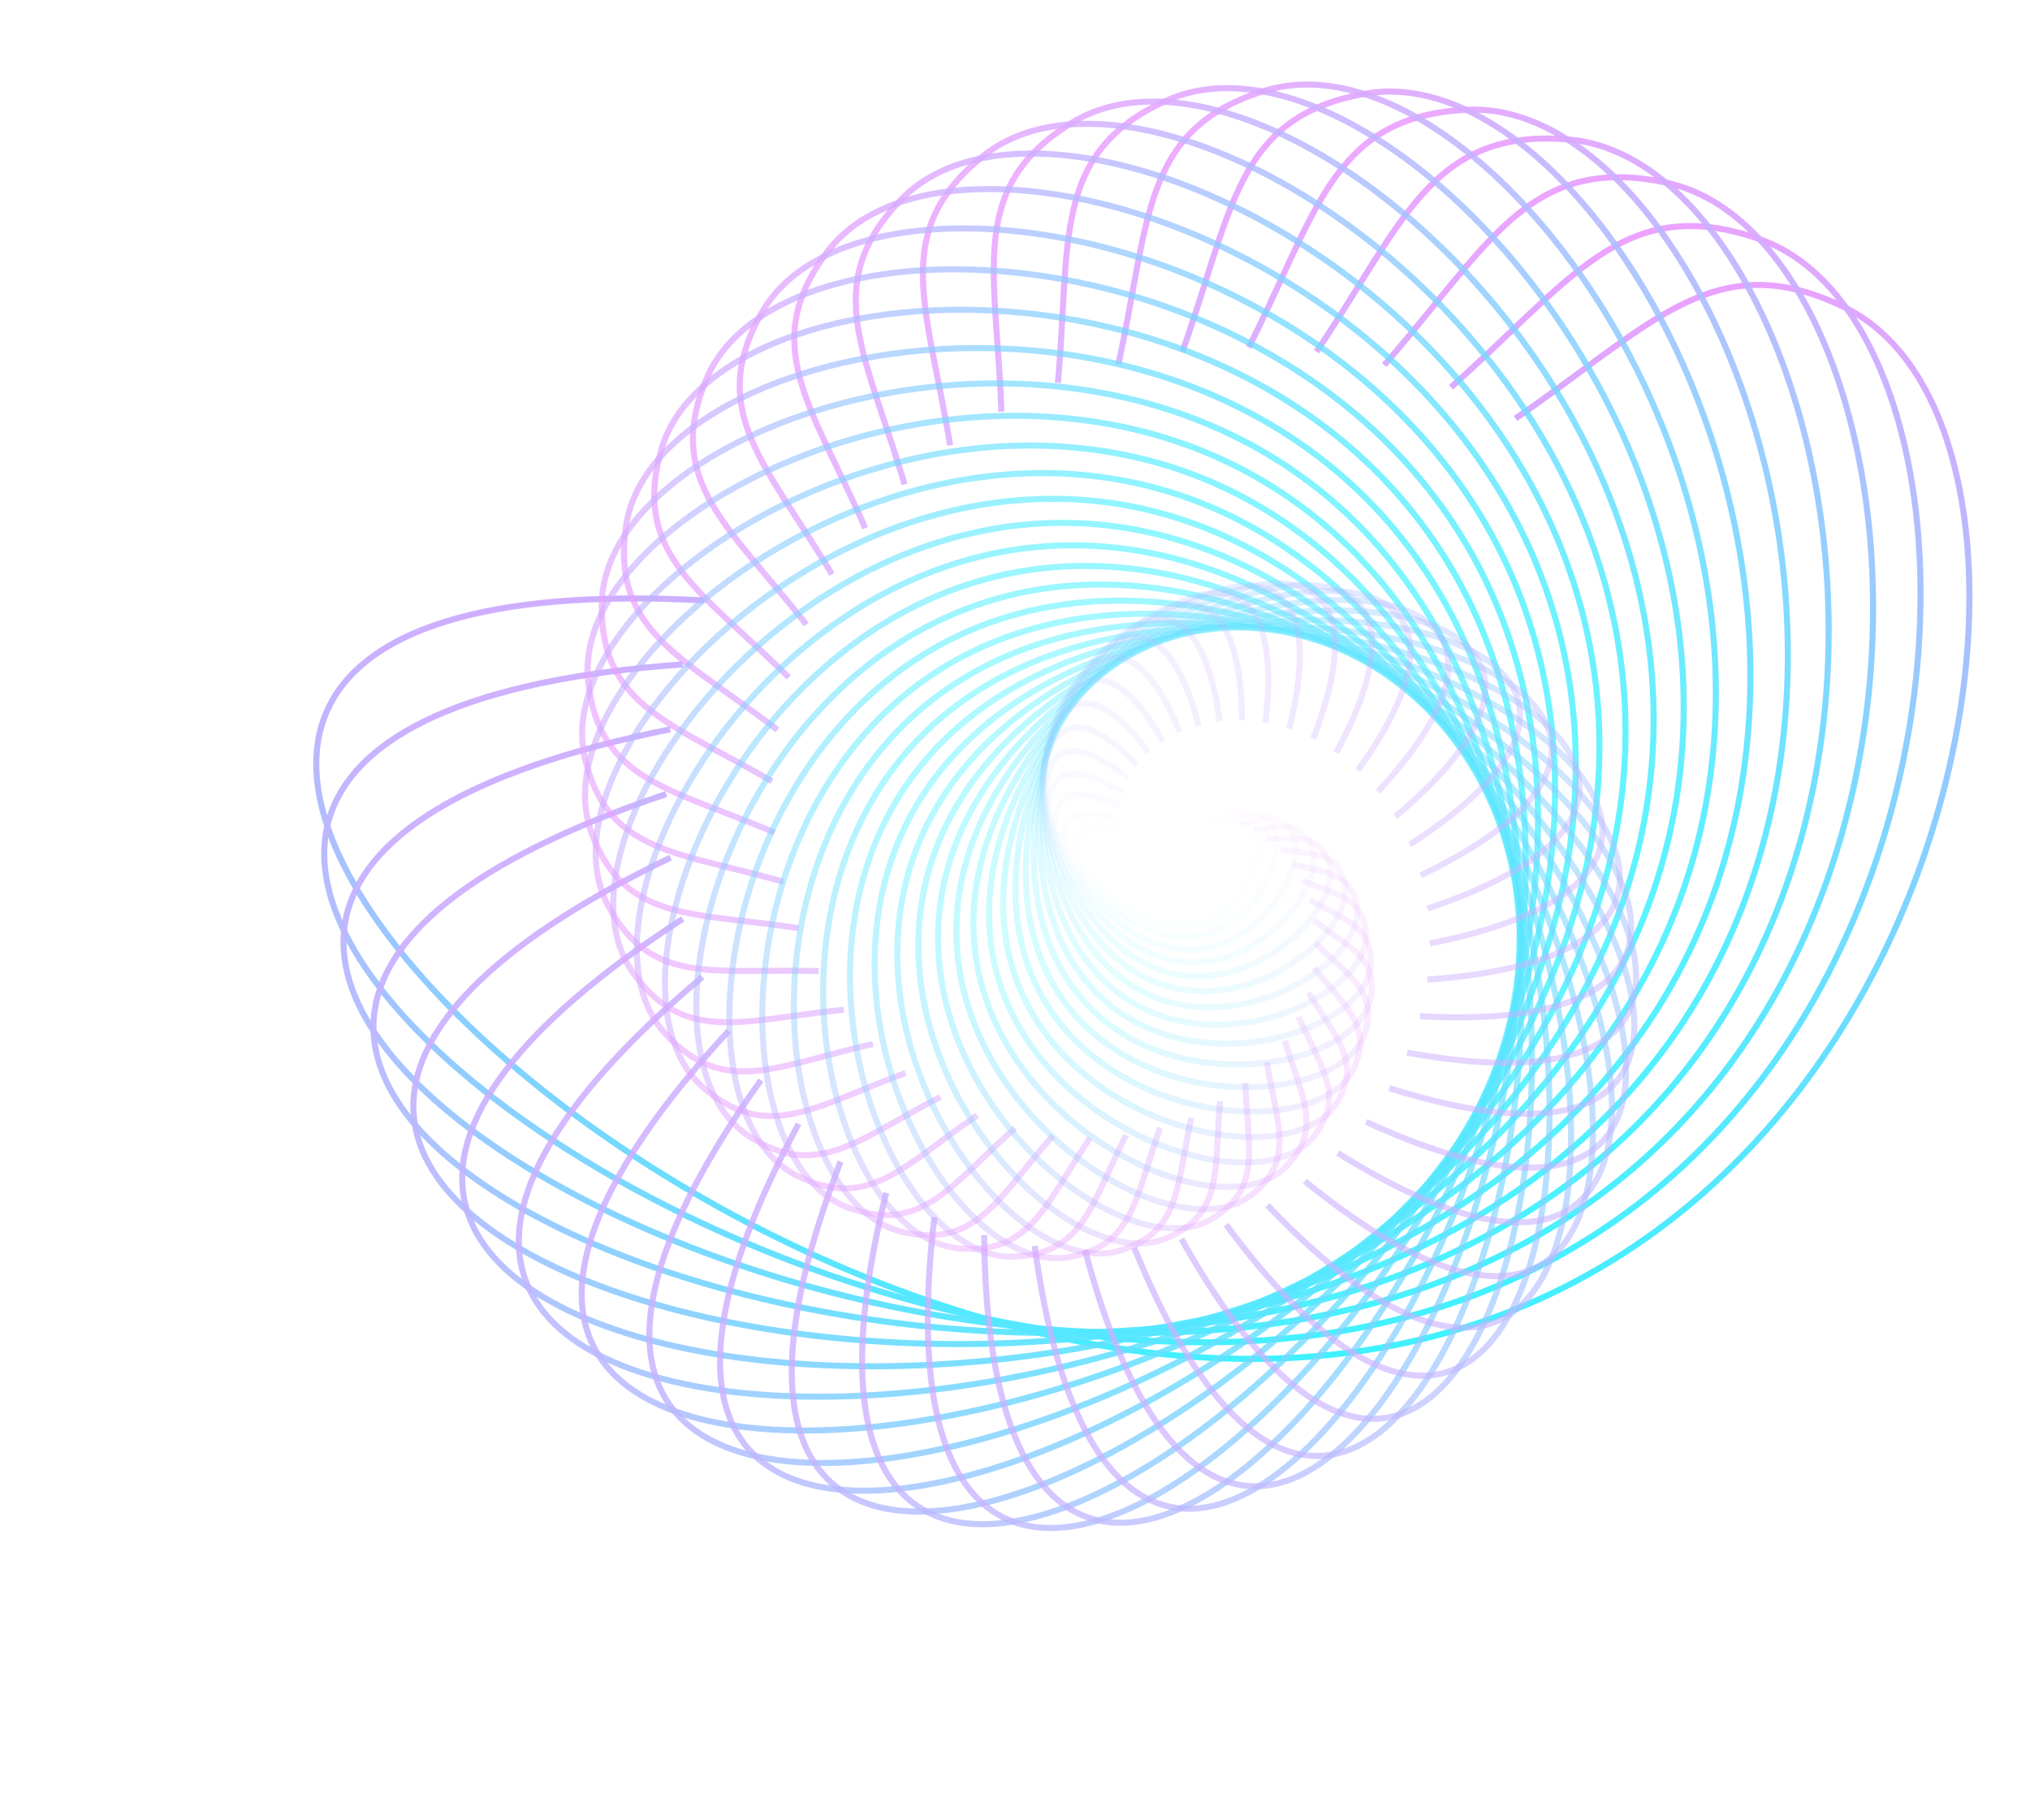 <svg id="my-svg" width="1004px" height="900px" viewBox="0 -110 1004 1200" version="1.1" xmlns="http://www.w3.org/2000/svg" xmlns:xlink="http://www.w3.org/1999/xlink">
          <title>GBM Illustration</title>
          <defs>
              <filter x="-5.2%" y="-5.6%" width="110.5%" height="111.4%" filterUnits="objectBoundingBox" id="filter-1">
                  <feOffset dx="0" dy="2" in="SourceAlpha" result="shadowOffsetOuter1"></feOffset>
                  <feGaussianBlur stdDeviation="20" in="shadowOffsetOuter1" result="shadowBlurOuter1"></feGaussianBlur>
                  <feColorMatrix values="0 0 0 0 0.669   0 0 0 0 0.24   0 0 0 0 0.862  0 0 0 1 0" type="matrix" in="shadowBlurOuter1" result="shadowMatrixOuter1"></feColorMatrix>
                  <feMerge>
                      <feMergeNode in="shadowMatrixOuter1"></feMergeNode>
                      <feMergeNode in="SourceGraphic"></feMergeNode>
                  </feMerge>
              </filter>
              <linearGradient x1="50%" y1="0%" x2="50%" y2="100%" id="linearGradient-2">
                  <stop stop-color="#FF98FF" offset="0%"></stop>
                  <stop stop-color="#3AF4FF" offset="100%"></stop>
              </linearGradient>
          </defs>
          <g id="Page-1" stroke="none" stroke-width="1" fill="none" fill-rule="evenodd">
              <g id="01_GBM_Home_desktop" transform="translate(-436, 0)" stroke="url(#linearGradient-2)" stroke-width="4">
                  <g id="background-image">
                      <g id="Looper_Group" filter="url(#filter-1)" transform="translate(427, -106)">
                          <g id="GBM_Shape">
                              <path d="M330.356,352.991 C-246.268,248.185 223.225,872.364 659.989,897.536 C1096.752,922.708 1263.079,361.844 1101.011,255.634 C938.942,149.425 906.98,457.796 330.356,352.991 Z" id="duplicate_50_original_duplicate_1_original_Path-3_67095787_5149393" transform="translate(611.223, 566.918) rotate(352.8) translate(-611.223, -566.918) " style="stroke-dasharray: 2877, 2879; stroke-dashoffset: 560;"></path>
                              <path d="M335.46,356.859 C-230.682,253.944 230.282,866.832 659.105,891.553 C1087.929,916.273 1251.226,365.562 1092.102,261.273 C932.979,156.984 901.601,459.774 335.46,356.859 Z" id="duplicate_49_original_duplicate_1_original_Path-3_67095787_5149393" opacity="0.98" transform="translate(611.223, 566.918) rotate(345.6) translate(-611.223, -566.918) " style="stroke-dasharray: 2825, 2827; stroke-dashoffset: 550;"></path>
                              <path d="M340.563,360.728 C-215.096,259.703 237.339,861.3 658.222,885.57 C1079.105,909.839 1239.372,369.28 1083.194,266.911 C927.016,164.543 896.223,461.752 340.563,360.728 Z" id="duplicate_48_original_duplicate_1_original_Path-3_67095787_5149393" opacity="0.96" transform="translate(611.223, 566.918) rotate(338.4) translate(-611.223, -566.918) " style="stroke-dasharray: 2772, 2774; stroke-dashoffset: 539;"></path>
                              <path d="M345.667,364.596 C-199.51,265.462 244.396,855.768 657.338,879.586 C1070.281,903.405 1227.518,372.998 1074.286,272.55 C921.053,172.102 890.844,463.729 345.667,364.596 Z" id="duplicate_47_original_duplicate_1_original_Path-3_67095787_5149393" opacity="0.94" transform="translate(611.223, 566.918) rotate(331.2) translate(-611.223, -566.918) " style="stroke-dasharray: 2720, 2722; stroke-dashoffset: 529;"></path>
                              <path d="M350.771,368.464 C-183.924,271.221 251.453,850.235 656.455,873.603 C1061.458,896.971 1215.665,376.716 1065.378,278.188 C915.091,179.66 885.466,465.707 350.771,368.464 Z" id="duplicate_46_original_duplicate_1_original_Path-3_67095787_5149393" opacity="0.92" transform="translate(611.223, 566.918) rotate(324) translate(-611.223, -566.918) " style="stroke-dasharray: 2668, 2670; stroke-dashoffset: 519;"></path>
                              <path d="M355.874,372.333 C-168.339,276.98 258.509,844.703 655.572,867.62 C1052.634,890.537 1203.811,380.434 1056.469,283.827 C909.128,187.219 880.087,467.685 355.874,372.333 Z" id="duplicate_45_original_duplicate_1_original_Path-3_67095787_5149393" opacity="0.9" transform="translate(611.223, 566.918) rotate(316.8) translate(-611.223, -566.918) " style="stroke-dasharray: 2616, 2618; stroke-dashoffset: 509;"></path>
                              <path d="M360.978,376.201 C-152.753,282.739 265.566,839.171 654.688,861.637 C1043.81,884.104 1191.958,384.152 1047.561,289.465 C903.165,194.778 874.709,469.663 360.978,376.201 Z" id="duplicate_44_original_duplicate_1_original_Path-3_67095787_5149393" opacity="0.88" transform="translate(611.223, 566.918) rotate(309.6) translate(-611.223, -566.918) " style="stroke-dasharray: 2564, 2566; stroke-dashoffset: 499;"></path>
                              <path d="M366.082,380.069 C-137.167,288.498 272.623,833.639 653.805,855.654 C1034.987,877.67 1180.104,387.871 1038.653,295.104 C897.202,202.337 869.33,471.64 366.082,380.069 Z" id="duplicate_43_original_duplicate_1_original_Path-3_67095787_5149393" opacity="0.86" transform="translate(611.223, 566.918) rotate(302.4) translate(-611.223, -566.918) " style="stroke-dasharray: 2511, 2513; stroke-dashoffset: 489;"></path>
                              <path d="M371.185,383.938 C-121.581,294.257 279.68,828.107 652.922,849.671 C1026.163,871.236 1168.251,391.589 1029.745,300.742 C891.239,209.896 863.952,473.618 371.185,383.938 Z" id="duplicate_42_original_duplicate_1_original_Path-3_67095787_5149393" opacity="0.84" transform="translate(611.223, 566.918) rotate(295.2) translate(-611.223, -566.918) " style="stroke-dasharray: 2459, 2461; stroke-dashoffset: 478;"></path>
                              <path d="M376.289,387.806 C-105.995,300.016 286.737,822.575 652.038,843.688 C1017.339,864.802 1156.397,395.307 1020.837,306.381 C885.276,217.455 858.573,475.596 376.289,387.806 Z" id="duplicate_41_original_duplicate_1_original_Path-3_67095787_5149393" opacity="0.82" transform="translate(611.223, 566.918) rotate(288) translate(-611.223, -566.918) " style="stroke-dasharray: 2407, 2409; stroke-dashoffset: 468;"></path>
                              <path d="M381.393,391.674 C-90.409,305.774 293.794,817.043 651.155,837.705 C1008.515,858.368 1144.543,399.025 1011.928,312.019 C879.313,225.013 853.195,477.574 381.393,391.674 Z" id="duplicate_40_original_duplicate_1_original_Path-3_67095787_5149393" opacity="0.8" transform="translate(611.223, 566.918) rotate(280.8) translate(-611.223, -566.918) " style="stroke-dasharray: 2355, 2357; stroke-dashoffset: 458;"></path>
                              <path d="M386.496,395.542 C-74.824,311.533 300.851,811.511 650.271,831.723 C999.692,851.934 1132.69,402.743 1003.02,317.657 C873.35,232.572 847.816,479.551 386.496,395.542 Z" id="duplicate_39_original_duplicate_1_original_Path-3_67095787_5149393" opacity="0.78" transform="translate(611.223, 566.918) rotate(273.6) translate(-611.223, -566.918) " style="stroke-dasharray: 2303, 2305; stroke-dashoffset: 448;"></path>
                              <path d="M391.6,399.41 C-59.238,317.292 307.908,805.979 649.388,825.74 C990.868,845.501 1120.836,406.461 994.112,323.296 C867.388,240.131 842.438,481.529 391.6,399.41 Z" id="duplicate_38_original_duplicate_1_original_Path-3_67095787_5149393" opacity="0.76" transform="translate(611.223, 566.918) rotate(266.4) translate(-611.223, -566.918) " style="stroke-dasharray: 2250, 2252; stroke-dashoffset: 438;"></path>
                              <path d="M396.704,403.279 C-43.652,323.05 314.965,800.447 648.505,819.757 C982.044,839.067 1108.983,410.179 985.204,328.934 C861.425,247.689 837.059,483.507 396.704,403.279 Z" id="duplicate_37_original_duplicate_1_original_Path-3_67095787_5149393" opacity="0.74" transform="translate(611.223, 566.918) rotate(259.2) translate(-611.223, -566.918) " style="stroke-dasharray: 2198, 2200; stroke-dashoffset: 428;"></path>
                              <path d="M401.807,407.147 C-28.066,328.809 322.022,794.915 647.621,813.774 C973.221,832.634 1097.129,413.896 976.295,334.572 C855.462,255.248 831.681,485.485 401.807,407.147 Z" id="duplicate_36_original_duplicate_1_original_Path-3_67095787_5149393" opacity="0.72" transform="translate(611.223, 566.918) rotate(252) translate(-611.223, -566.918) " style="stroke-dasharray: 2146, 2148; stroke-dashoffset: 417;"></path>
                              <path d="M406.911,411.015 C-12.48,334.567 329.079,789.383 646.738,807.791 C964.397,826.2 1085.275,417.614 967.387,340.21 C849.499,262.806 826.302,487.462 406.911,411.015 Z" id="duplicate_35_original_duplicate_1_original_Path-3_67095787_5149393" opacity="0.7" transform="translate(611.223, 566.918) rotate(244.8) translate(-611.223, -566.918) " style="stroke-dasharray: 2094, 2096; stroke-dashoffset: 407;"></path>
                              <path d="M412.015,414.883 C3.106,340.326 336.136,783.851 645.855,801.809 C955.573,819.767 1073.422,421.332 958.479,345.848 C843.536,270.365 820.924,489.44 412.015,414.883 Z" id="duplicate_34_original_duplicate_1_original_Path-3_67095787_5149393" opacity="0.68" transform="translate(611.223, 566.918) rotate(237.6) translate(-611.223, -566.918) " style="stroke-dasharray: 2041, 2043; stroke-dashoffset: 397;"></path>
                              <path d="M417.118,418.751 C18.691,346.084 343.193,778.319 644.971,795.826 C946.75,813.333 1061.568,425.05 949.571,351.487 C837.573,277.923 815.545,491.418 417.118,418.751 Z" id="duplicate_33_original_duplicate_1_original_Path-3_67095787_5149393" opacity="0.66" transform="translate(611.223, 566.918) rotate(230.4) translate(-611.223, -566.918) " style="stroke-dasharray: 1989, 1991; stroke-dashoffset: 387;"></path>
                              <path d="M422.222,422.619 C34.277,351.843 350.249,772.787 644.088,789.844 C937.926,806.9 1049.715,428.768 940.662,357.125 C831.61,285.481 810.167,493.395 422.222,422.619 Z" id="duplicate_32_original_duplicate_1_original_Path-3_67095787_5149393" opacity="0.64" transform="translate(611.223, 566.918) rotate(223.2) translate(-611.223, -566.918) " style="stroke-dasharray: 1937, 1939; stroke-dashoffset: 377;"></path>
                              <path d="M427.326,426.487 C49.863,357.601 357.306,767.256 643.204,783.861 C929.103,800.467 1037.861,432.486 931.754,362.763 C825.647,293.039 804.788,495.373 427.326,426.487 Z" id="duplicate_31_original_duplicate_1_original_Path-3_67095787_5149393" opacity="0.62" transform="translate(611.223, 566.918) rotate(216) translate(-611.223, -566.918) " style="stroke-dasharray: 1885, 1887; stroke-dashoffset: 367;"></path>
                              <path d="M432.429,430.355 C65.449,363.359 364.363,761.724 642.321,777.879 C920.279,794.034 1026.007,436.204 922.846,368.401 C819.684,300.598 799.41,497.351 432.429,430.355 Z" id="duplicate_30_original_duplicate_1_original_Path-3_67095787_5149393" opacity="0.6" transform="translate(611.223, 566.918) rotate(208.8) translate(-611.223, -566.918) " style="stroke-dasharray: 1833, 1835; stroke-dashoffset: 357;"></path>
                              <path d="M437.533,434.223 C81.034,369.117 371.42,756.192 641.438,771.896 C911.455,787.6 1014.154,439.922 913.937,374.039 C813.721,308.156 794.031,499.328 437.533,434.223 Z" id="duplicate_29_original_duplicate_1_original_Path-3_67095787_5149393" opacity="0.58" transform="translate(611.223, 566.918) rotate(201.6) translate(-611.223, -566.918) " style="stroke-dasharray: 1780, 1782; stroke-dashoffset: 346;"></path>
                              <path d="M442.636,438.09 C96.62,374.875 378.477,750.661 640.555,765.914 C902.632,781.167 1002.3,443.639 905.029,379.676 C807.758,315.714 788.653,501.306 442.636,438.09 Z" id="duplicate_28_original_duplicate_1_original_Path-3_67095787_5149393" opacity="0.56" transform="translate(611.223, 566.918) rotate(194.4) translate(-611.223, -566.918) " style="stroke-dasharray: 1728, 1730; stroke-dashoffset: 336;"></path>
                              <path d="M447.74,441.958 C112.206,380.632 385.534,745.129 639.671,759.932 C893.808,774.735 990.447,447.357 896.121,385.314 C801.795,323.271 783.274,503.283 447.74,441.958 Z" id="duplicate_27_original_duplicate_1_original_Path-3_67095787_5149393" opacity="0.54" transform="translate(611.223, 566.918) rotate(187.2) translate(-611.223, -566.918) " style="stroke-dasharray: 1676, 1678; stroke-dashoffset: 326;"></path>
                              <path d="M452.844,445.826 C127.791,386.39 392.591,739.598 638.788,753.95 C884.985,768.302 978.593,451.075 887.212,390.952 C795.832,330.829 777.896,505.261 452.844,445.826 Z" id="duplicate_26_original_duplicate_1_original_Path-3_67095787_5149393" opacity="0.52" transform="translate(611.223, 566.918) rotate(180) translate(-611.223, -566.918) " style="stroke-dasharray: 1624, 1626; stroke-dashoffset: 316;"></path>
                              <path d="M457.947,449.693 C143.377,392.148 399.648,734.067 637.905,747.968 C876.161,761.869 966.739,454.792 878.304,396.59 C789.869,338.387 772.517,507.238 457.947,449.693 Z" id="duplicate_25_original_duplicate_1_original_Path-3_67095787_5149393" opacity="0.5" transform="translate(611.223, 566.918) rotate(172.8) translate(-611.223, -566.918) " style="stroke-dasharray: 1572, 1574; stroke-dashoffset: 306;"></path>
                              <path d="M463.051,453.56 C158.963,397.905 406.705,728.535 637.021,741.986 C867.338,755.437 954.886,458.51 869.396,402.227 C783.906,345.944 767.139,509.216 463.051,453.56 Z" id="duplicate_24_original_duplicate_1_original_Path-3_67095787_5149393" opacity="0.48" transform="translate(611.223, 566.918) rotate(165.6) translate(-611.223, -566.918) " style="stroke-dasharray: 1519, 1521; stroke-dashoffset: 295;"></path>
                              <path d="M468.154,457.428 C174.548,403.662 413.762,723.004 636.138,736.004 C858.514,749.005 943.032,462.228 860.487,407.865 C777.943,353.502 761.76,511.193 468.154,457.428 Z" id="duplicate_23_original_duplicate_1_original_Path-3_67095787_5149393" opacity="0.46" transform="translate(611.223, 566.918) rotate(158.4) translate(-611.223, -566.918) " style="stroke-dasharray: 1467, 1469; stroke-dashoffset: 285;"></path>
                              <path d="M473.258,461.295 C190.134,409.419 420.819,717.473 635.255,730.023 C849.691,742.573 931.178,465.945 851.579,413.502 C771.98,361.059 756.381,513.171 473.258,461.295 Z" id="duplicate_22_original_duplicate_1_original_Path-3_67095787_5149393" opacity="0.44" transform="translate(611.223, 566.918) rotate(151.2) translate(-611.223, -566.918) " style="stroke-dasharray: 1415, 1417; stroke-dashoffset: 275;"></path>
                              <path d="M478.361,465.162 C205.72,415.176 427.876,711.942 634.372,724.042 C840.867,736.141 919.325,469.662 842.671,419.139 C766.017,368.616 751.003,515.148 478.361,465.162 Z" id="duplicate_21_original_duplicate_1_original_Path-3_67095787_5149393" opacity="0.42" transform="translate(611.223, 566.918) rotate(144) translate(-611.223, -566.918) " style="stroke-dasharray: 1363, 1365; stroke-dashoffset: 265;"></path>
                              <path d="M483.465,469.029 C221.305,420.932 434.933,706.412 633.489,718.06 C832.044,729.709 907.471,473.38 833.762,424.776 C760.053,376.173 745.624,517.126 483.465,469.029 Z" id="duplicate_20_original_duplicate_1_original_Path-3_67095787_5149393" opacity="0.4" transform="translate(611.223, 566.918) rotate(136.8) translate(-611.223, -566.918) " style="stroke-dasharray: 1311, 1313; stroke-dashoffset: 255;"></path>
                              <path d="M488.568,472.896 C236.891,426.689 441.991,700.881 632.605,712.079 C823.22,723.278 895.617,477.097 824.854,430.413 C754.09,383.729 740.246,519.103 488.568,472.896 Z" id="duplicate_19_original_duplicate_1_original_Path-3_67095787_5149393" opacity="0.38" transform="translate(611.223, 566.918) rotate(129.6) translate(-611.223, -566.918) " style="stroke-dasharray: 1258, 1260; stroke-dashoffset: 245;"></path>
                              <path d="M493.672,476.762 C252.476,432.445 449.048,695.351 631.722,706.099 C814.397,716.847 883.764,480.814 815.945,436.05 C748.127,391.285 734.867,521.08 493.672,476.762 Z" id="duplicate_18_original_duplicate_1_original_Path-3_67095787_5149393" opacity="0.36" transform="translate(611.223, 566.918) rotate(122.4) translate(-611.223, -566.918) " style="stroke-dasharray: 1206, 1208; stroke-dashoffset: 234;"></path>
                              <path d="M498.775,480.629 C268.061,438.2 456.105,689.82 630.839,700.118 C805.574,710.416 871.91,484.531 807.037,441.686 C742.164,398.841 729.488,523.057 498.775,480.629 Z" id="duplicate_17_original_duplicate_1_original_Path-3_67095787_5149393" opacity="0.34" transform="translate(611.223, 566.918) rotate(115.2) translate(-611.223, -566.918) " style="stroke-dasharray: 1154, 1156; stroke-dashoffset: 224;"></path>
                              <path d="M503.878,484.495 C283.647,443.955 463.162,684.291 629.956,694.138 C796.75,703.986 860.056,488.248 798.128,447.323 C736.2,406.397 724.11,525.035 503.878,484.495 Z" id="duplicate_16_original_duplicate_1_original_Path-3_67095787_5149393" opacity="0.32" transform="translate(611.223, 566.918) rotate(108) translate(-611.223, -566.918) " style="stroke-dasharray: 1102, 1104; stroke-dashoffset: 214;"></path>
                              <path d="M508.982,488.361 C299.232,449.71 470.219,678.761 629.073,688.158 C787.927,697.556 848.202,491.965 789.22,452.959 C730.237,413.952 718.731,527.012 508.982,488.361 Z" id="duplicate_15_original_duplicate_1_original_Path-3_67095787_5149393" opacity="0.3" transform="translate(611.223, 566.918) rotate(100.8) translate(-611.223, -566.918) " style="stroke-dasharray: 1049, 1051; stroke-dashoffset: 204;"></path>
                              <path d="M514.085,492.226 C314.817,455.464 477.276,673.232 628.19,682.179 C779.104,691.126 836.349,495.682 780.311,458.594 C724.274,421.507 713.353,528.989 514.085,492.226 Z" id="duplicate_14_original_duplicate_1_original_Path-3_67095787_5149393" opacity="0.28" transform="translate(611.223, 566.918) rotate(93.6) translate(-611.223, -566.918) " style="stroke-dasharray: 997, 999; stroke-dashoffset: 194;"></path>
                              <path d="M519.188,496.092 C330.402,461.218 484.334,667.703 627.307,676.2 C770.281,684.698 824.495,499.398 771.402,464.229 C718.31,429.061 707.974,530.965 519.188,496.092 Z" id="duplicate_13_original_duplicate_1_original_Path-3_67095787_5149393" opacity="0.26" transform="translate(611.223, 566.918) rotate(86.4) translate(-611.223, -566.918) " style="stroke-dasharray: 945, 947; stroke-dashoffset: 184;"></path>
                              <path d="M524.291,499.956 C345.987,466.97 491.391,662.174 626.424,670.222 C761.458,678.27 812.641,503.115 762.494,469.864 C712.346,436.614 702.595,532.942 524.291,499.956 Z" id="duplicate_12_original_duplicate_1_original_Path-3_67095787_5149393" opacity="0.24" transform="translate(611.223, 566.918) rotate(79.2) translate(-611.223, -566.918) " style="stroke-dasharray: 893, 895; stroke-dashoffset: 174;"></path>
                              <path d="M529.394,503.82 C361.572,472.722 498.448,656.646 625.542,664.245 C752.635,671.843 800.787,506.83 753.585,475.498 C706.383,444.167 697.217,534.919 529.394,503.82 Z" id="duplicate_11_original_duplicate_1_original_Path-3_67095787_5149393" opacity="0.22" transform="translate(611.223, 566.918) rotate(72) translate(-611.223, -566.918) " style="stroke-dasharray: 841, 843; stroke-dashoffset: 163;"></path>
                              <path d="M534.497,507.684 C377.157,478.473 505.506,651.119 624.659,658.268 C743.812,665.417 788.933,510.546 744.676,481.132 C700.419,451.718 691.838,536.895 534.497,507.684 Z" id="duplicate_10_original_duplicate_1_original_Path-3_67095787_5149393" opacity="0.2" transform="translate(611.223, 566.918) rotate(64.8) translate(-611.223, -566.918) " style="stroke-dasharray: 789, 791; stroke-dashoffset: 153;"></path>
                              <path d="M539.6,511.546 C392.742,484.222 512.563,645.593 623.776,652.292 C734.99,658.992 777.079,514.261 735.767,486.765 C694.455,459.268 686.459,538.871 539.6,511.546 Z" id="duplicate_9_original_duplicate_1_original_Path-3_67095787_5149393" opacity="0.18" transform="translate(611.223, 566.918) rotate(57.6) translate(-611.223, -566.918) " style="stroke-dasharray: 736, 738; stroke-dashoffset: 143;"></path>
                              <path d="M544.703,515.408 C408.326,489.969 519.621,640.067 622.894,646.318 C726.167,652.57 765.225,517.976 726.858,492.397 C688.491,466.817 681.08,540.847 544.703,515.408 Z" id="duplicate_8_original_duplicate_1_original_Path-3_67095787_5149393" opacity="0.16" transform="translate(611.223, 566.918) rotate(50.4) translate(-611.223, -566.918) " style="stroke-dasharray: 684, 686; stroke-dashoffset: 133;"></path>
                              <path d="M549.806,519.268 C423.91,495.715 526.679,634.543 622.012,640.346 C717.345,646.149 753.371,521.69 717.948,498.027 C682.526,474.364 675.701,542.822 549.806,519.268 Z" id="duplicate_7_original_duplicate_1_original_Path-3_67095787_5149393" opacity="0.14" transform="translate(611.223, 566.918) rotate(43.2) translate(-611.223, -566.918) " style="stroke-dasharray: 632, 634; stroke-dashoffset: 123;"></path>
                              <path d="M554.908,523.127 C439.493,501.457 533.737,629.021 621.13,634.376 C708.523,639.731 741.516,525.403 709.039,503.656 C676.561,481.908 670.322,544.797 554.908,523.127 Z" id="duplicate_6_original_duplicate_1_original_Path-3_67095787_5149393" opacity="0.12" transform="translate(611.223, 566.918) rotate(36) translate(-611.223, -566.918) " style="stroke-dasharray: 580, 582; stroke-dashoffset: 113;"></path>
                              <path d="M560.01,526.983 C455.077,507.195 540.795,623.501 620.248,628.409 C699.702,633.317 729.662,529.115 700.129,509.282 C670.596,489.449 664.943,546.771 560.01,526.983 Z" id="duplicate_5_original_duplicate_1_original_Path-3_67095787_5149393" opacity="0.1" transform="translate(611.223, 566.918) rotate(28.8) translate(-611.223, -566.918) " style="stroke-dasharray: 528, 530; stroke-dashoffset: 102;"></path>
                              <path d="M565.111,530.837 C470.659,512.928 547.854,617.984 619.367,622.446 C690.881,626.908 717.807,532.826 691.219,514.906 C664.63,496.985 659.564,548.745 565.111,530.837 Z" id="duplicate_4_original_duplicate_1_original_Path-3_67095787_5149393" opacity="0.08" transform="translate(611.223, 566.918) rotate(21.6) translate(-611.223, -566.918) " style="stroke-dasharray: 475, 477; stroke-dashoffset: 92;"></path>
                              <path d="M570.212,534.685 C486.24,518.654 554.913,612.471 618.487,616.489 C682.061,620.506 705.952,536.534 682.308,520.524 C658.663,504.515 654.184,550.717 570.212,534.685 Z" id="duplicate_3_original_duplicate_1_original_Path-3_67095787_5149393" opacity="0.06" transform="translate(611.223, 566.918) rotate(14.4) translate(-611.223, -566.918) " style="stroke-dasharray: 423, 425; stroke-dashoffset: 82;"></path>
                              <path d="M575.329,538.649 C501.848,524.575 561.959,606.844 617.589,610.38 C673.219,613.916 694.106,540.3 673.413,526.258 C652.72,512.216 648.811,552.722 575.329,538.649 Z" id="duplicate_2_original_duplicate_1_original_Path-3_67095787_5149393" opacity="0.04" transform="translate(611.223, 566.918) rotate(7.2) translate(-611.223, -566.918) " style="stroke-dasharray: 371, 373; stroke-dashoffset: 72;"></path>
                              <path d="M580.299,542.284 C517.053,529.956 568.875,601.582 616.748,604.724 C664.621,607.866 682.505,543.862 664.683,531.624 C646.86,519.387 643.545,554.613 580.299,542.284 Z" id="duplicate_1_original_duplicate_1_original_Path-3_67095787_5149393" opacity="0.02" style="stroke-dasharray: 320, 322; stroke-dashoffset: 62;"></path>
                          </g>
                      </g>
                  </g>
              </g>
          </g>
      </svg>